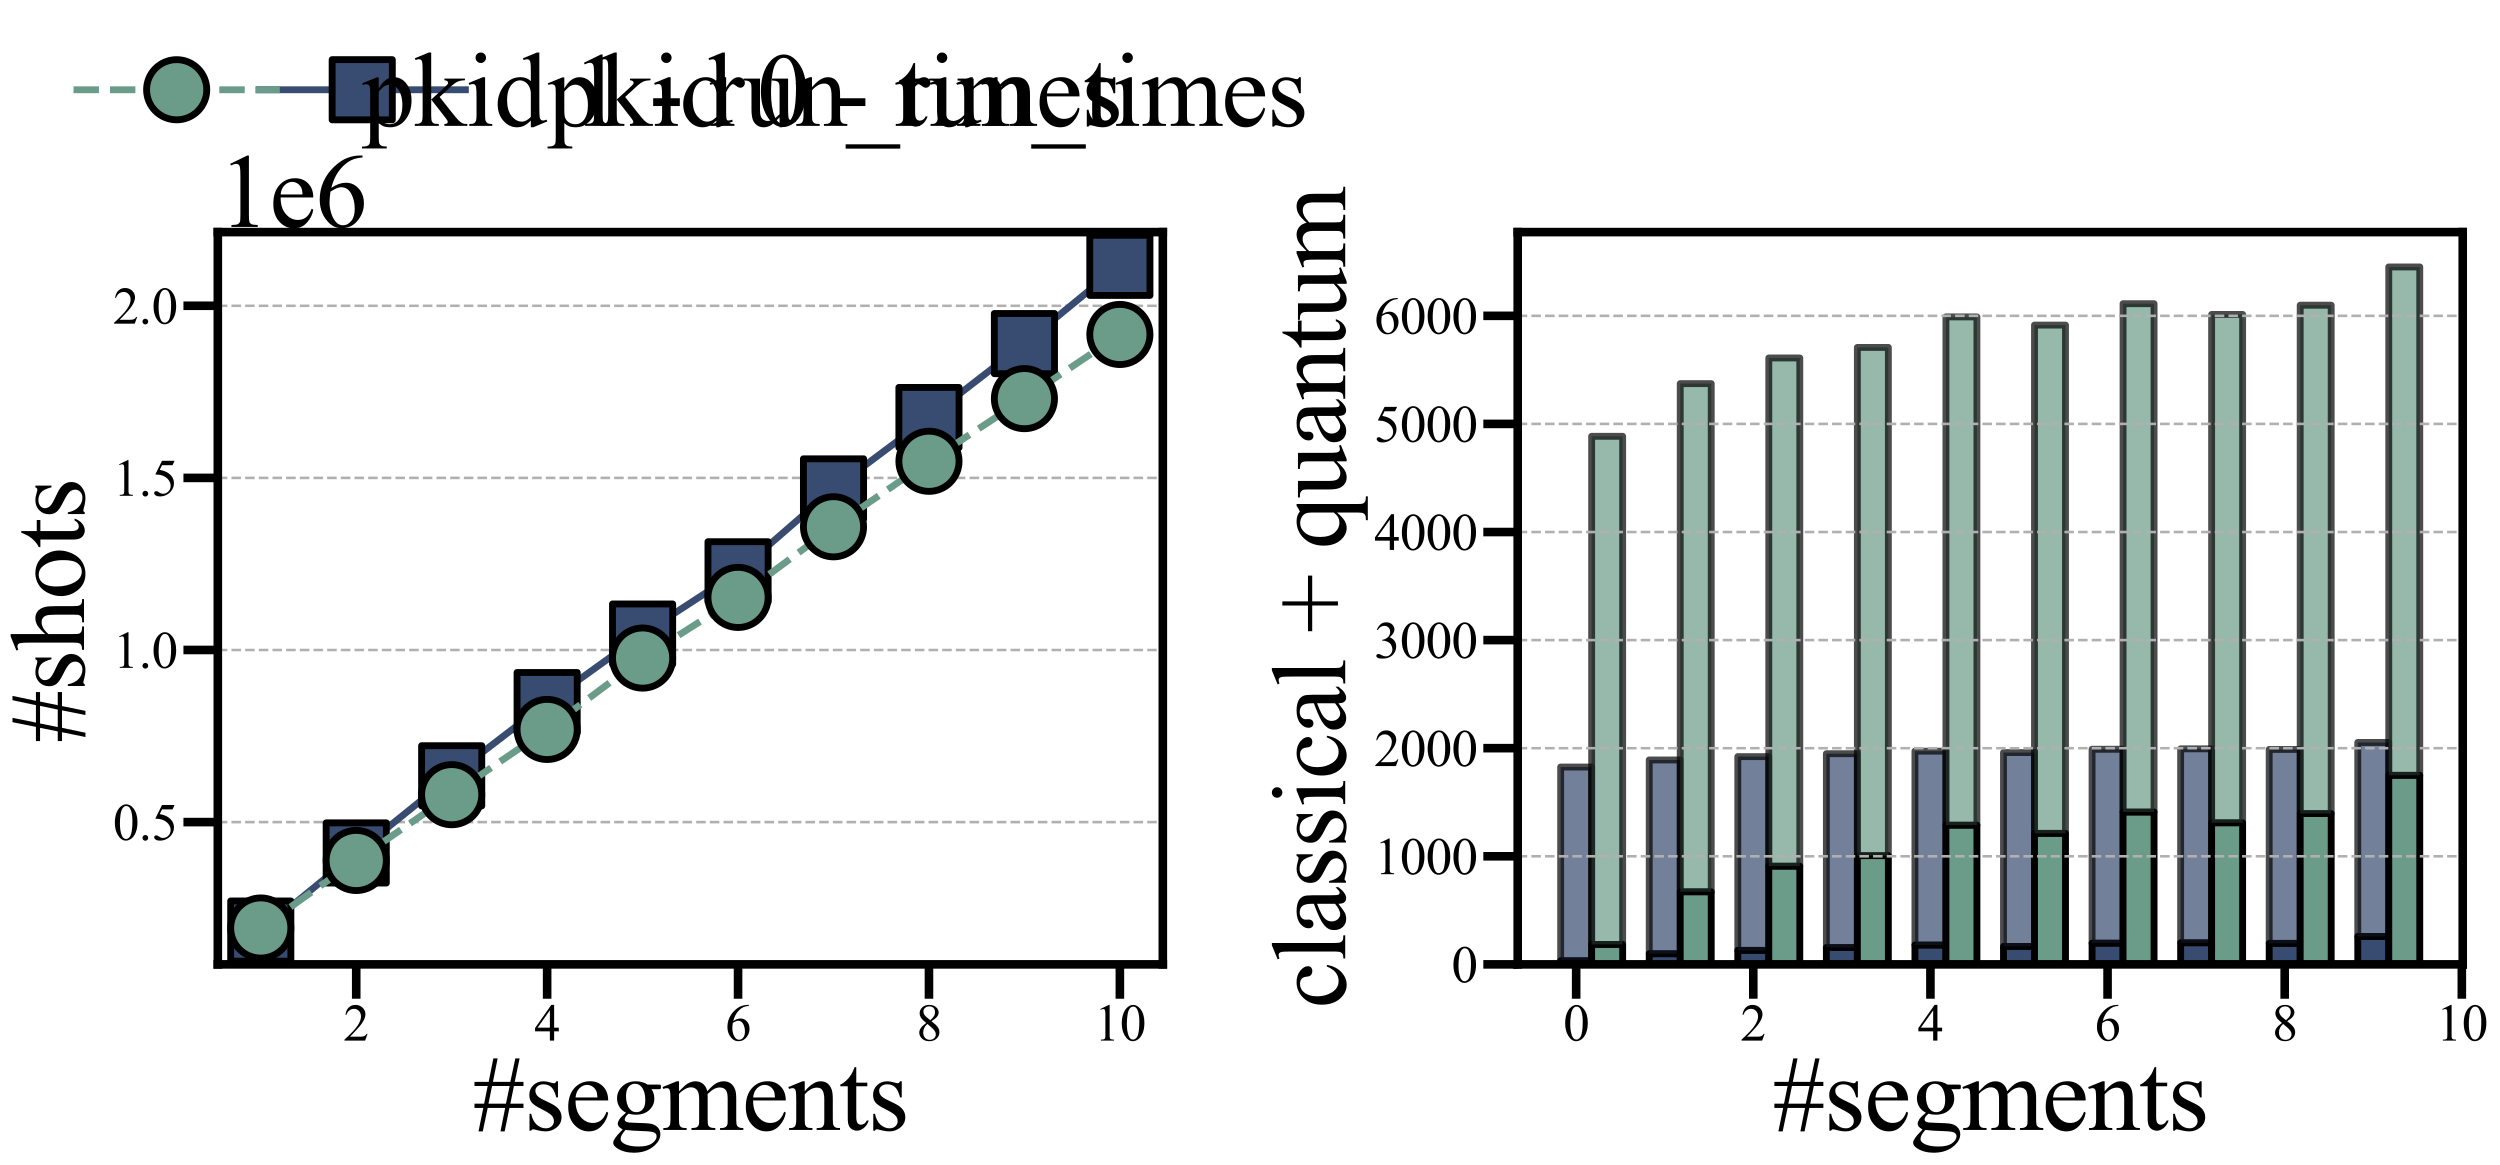 <?xml version="1.0" encoding="utf-8" standalone="no"?>
<!DOCTYPE svg PUBLIC "-//W3C//DTD SVG 1.1//EN"
  "http://www.w3.org/Graphics/SVG/1.1/DTD/svg11.dtd">
<svg xmlns:xlink="http://www.w3.org/1999/xlink" width="1454.17pt" height="677.388pt" viewBox="0 0 1454.17 677.388" xmlns="http://www.w3.org/2000/svg" version="1.1">
 <defs>
  <style type="text/css">*{stroke-linejoin: round; stroke-linecap: butt}</style>
 </defs>
 <g id="figure_1">
  <g id="patch_1">
   <path d="M 0 677.388 
L 1454.17 677.388 
L 1454.17 0 
L 0 0 
z
" style="fill: #ffffff"/>
  </g>
  <g id="axes_1">
   <g id="patch_2">
    <path d="M 126.697 560.943 
L 676.381 560.943 
L 676.381 134.987 
L 126.697 134.987 
z
" style="fill: #ffffff"/>
   </g>
   <g id="matplotlib.axis_1">
    <g id="xtick_1">
     <g id="line2d_1">
      <defs>
       <path id="m299b4fef86" d="M 0 0 
L 0 20 
" style="stroke: #000000; stroke-width: 5"/>
      </defs>
      <g>
       <use xlink:href="#m299b4fef86" x="207.206" y="560.943" style="fill: #f8d941; stroke: #000000; stroke-width: 5"/>
      </g>
     </g>
     <g id="text_1">
      <!-- 2 -->
      <g transform="translate(199.706 605.274) scale(0.3 -0.3)">
       <defs>
        <path id="TimesNewRomanPSMT-32" d="M 2934 816 
L 2638 0 
L 138 0 
L 138 116 
Q 1241 1122 1691 1759 
Q 2141 2397 2141 2925 
Q 2141 3328 1894 3587 
Q 1647 3847 1303 3847 
Q 991 3847 742 3664 
Q 494 3481 375 3128 
L 259 3128 
Q 338 3706 661 4015 
Q 984 4325 1469 4325 
Q 1984 4325 2329 3994 
Q 2675 3663 2675 3213 
Q 2675 2891 2525 2569 
Q 2294 2063 1775 1497 
Q 997 647 803 472 
L 1909 472 
Q 2247 472 2383 497 
Q 2519 522 2628 598 
Q 2738 675 2819 816 
L 2934 816 
z
" transform="scale(0.016)"/>
       </defs>
       <use xlink:href="#TimesNewRomanPSMT-32"/>
      </g>
     </g>
    </g>
    <g id="xtick_2">
     <g id="line2d_2">
      <g>
       <use xlink:href="#m299b4fef86" x="318.253" y="560.943" style="fill: #f8d941; stroke: #000000; stroke-width: 5"/>
      </g>
     </g>
     <g id="text_2">
      <!-- 4 -->
      <g transform="translate(310.753 605.274) scale(0.3 -0.3)">
       <defs>
        <path id="TimesNewRomanPSMT-34" d="M 2978 1563 
L 2978 1119 
L 2409 1119 
L 2409 0 
L 1894 0 
L 1894 1119 
L 100 1119 
L 100 1519 
L 2066 4325 
L 2409 4325 
L 2409 1563 
L 2978 1563 
z
M 1894 1563 
L 1894 3666 
L 406 1563 
L 1894 1563 
z
" transform="scale(0.016)"/>
       </defs>
       <use xlink:href="#TimesNewRomanPSMT-34"/>
      </g>
     </g>
    </g>
    <g id="xtick_3">
     <g id="line2d_3">
      <g>
       <use xlink:href="#m299b4fef86" x="429.301" y="560.943" style="fill: #f8d941; stroke: #000000; stroke-width: 5"/>
      </g>
     </g>
     <g id="text_3">
      <!-- 6 -->
      <g transform="translate(421.801 605.274) scale(0.3 -0.3)">
       <defs>
        <path id="TimesNewRomanPSMT-36" d="M 2869 4325 
L 2869 4209 
Q 2456 4169 2195 4045 
Q 1934 3922 1679 3669 
Q 1425 3416 1258 3105 
Q 1091 2794 978 2366 
Q 1428 2675 1881 2675 
Q 2316 2675 2634 2325 
Q 2953 1975 2953 1425 
Q 2953 894 2631 456 
Q 2244 -75 1606 -75 
Q 1172 -75 869 213 
Q 275 772 275 1663 
Q 275 2231 503 2743 
Q 731 3256 1154 3653 
Q 1578 4050 1965 4187 
Q 2353 4325 2688 4325 
L 2869 4325 
z
M 925 2138 
Q 869 1716 869 1456 
Q 869 1156 980 804 
Q 1091 453 1309 247 
Q 1469 100 1697 100 
Q 1969 100 2183 356 
Q 2397 613 2397 1088 
Q 2397 1622 2184 2012 
Q 1972 2403 1581 2403 
Q 1463 2403 1327 2353 
Q 1191 2303 925 2138 
z
" transform="scale(0.016)"/>
       </defs>
       <use xlink:href="#TimesNewRomanPSMT-36"/>
      </g>
     </g>
    </g>
    <g id="xtick_4">
     <g id="line2d_4">
      <g>
       <use xlink:href="#m299b4fef86" x="540.348" y="560.943" style="fill: #f8d941; stroke: #000000; stroke-width: 5"/>
      </g>
     </g>
     <g id="text_4">
      <!-- 8 -->
      <g transform="translate(532.848 605.274) scale(0.3 -0.3)">
       <defs>
        <path id="TimesNewRomanPSMT-38" d="M 1228 2134 
Q 725 2547 579 2797 
Q 434 3047 434 3316 
Q 434 3728 753 4026 
Q 1072 4325 1600 4325 
Q 2113 4325 2425 4047 
Q 2738 3769 2738 3413 
Q 2738 3175 2569 2928 
Q 2400 2681 1866 2347 
Q 2416 1922 2594 1678 
Q 2831 1359 2831 1006 
Q 2831 559 2490 242 
Q 2150 -75 1597 -75 
Q 994 -75 656 303 
Q 388 606 388 966 
Q 388 1247 577 1523 
Q 766 1800 1228 2134 
z
M 1719 2469 
Q 2094 2806 2194 3001 
Q 2294 3197 2294 3444 
Q 2294 3772 2109 3958 
Q 1925 4144 1606 4144 
Q 1288 4144 1088 3959 
Q 888 3775 888 3528 
Q 888 3366 970 3203 
Q 1053 3041 1206 2894 
L 1719 2469 
z
M 1375 2016 
Q 1116 1797 991 1539 
Q 866 1281 866 981 
Q 866 578 1086 336 
Q 1306 94 1647 94 
Q 1984 94 2187 284 
Q 2391 475 2391 747 
Q 2391 972 2272 1150 
Q 2050 1481 1375 2016 
z
" transform="scale(0.016)"/>
       </defs>
       <use xlink:href="#TimesNewRomanPSMT-38"/>
      </g>
     </g>
    </g>
    <g id="xtick_5">
     <g id="line2d_5">
      <g>
       <use xlink:href="#m299b4fef86" x="651.395" y="560.943" style="fill: #f8d941; stroke: #000000; stroke-width: 5"/>
      </g>
     </g>
     <g id="text_5">
      <!-- 10 -->
      <g transform="translate(636.395 605.274) scale(0.3 -0.3)">
       <defs>
        <path id="TimesNewRomanPSMT-31" d="M 750 3822 
L 1781 4325 
L 1884 4325 
L 1884 747 
Q 1884 391 1914 303 
Q 1944 216 2037 169 
Q 2131 122 2419 116 
L 2419 0 
L 825 0 
L 825 116 
Q 1125 122 1212 167 
Q 1300 213 1334 289 
Q 1369 366 1369 747 
L 1369 3034 
Q 1369 3497 1338 3628 
Q 1316 3728 1258 3775 
Q 1200 3822 1119 3822 
Q 1003 3822 797 3725 
L 750 3822 
z
" transform="scale(0.016)"/>
        <path id="TimesNewRomanPSMT-30" d="M 231 2094 
Q 231 2819 450 3342 
Q 669 3866 1031 4122 
Q 1313 4325 1613 4325 
Q 2100 4325 2488 3828 
Q 2972 3213 2972 2159 
Q 2972 1422 2759 906 
Q 2547 391 2217 158 
Q 1888 -75 1581 -75 
Q 975 -75 572 641 
Q 231 1244 231 2094 
z
M 844 2016 
Q 844 1141 1059 588 
Q 1238 122 1591 122 
Q 1759 122 1940 273 
Q 2122 425 2216 781 
Q 2359 1319 2359 2297 
Q 2359 3022 2209 3506 
Q 2097 3866 1919 4016 
Q 1791 4119 1609 4119 
Q 1397 4119 1231 3928 
Q 1006 3669 925 3112 
Q 844 2556 844 2016 
z
" transform="scale(0.016)"/>
       </defs>
       <use xlink:href="#TimesNewRomanPSMT-31"/>
       <use xlink:href="#TimesNewRomanPSMT-30" x="50"/>
      </g>
     </g>
    </g>
    <g id="text_6">
     <!-- #segments -->
     <g transform="translate(274.883 657.241) scale(0.6 -0.6)">
      <defs>
       <path id="TimesNewRomanPSMT-23" d="M 359 -88 
L 650 1334 
L 116 1334 
L 116 1591 
L 700 1591 
L 916 2663 
L 116 2663 
L 116 2913 
L 975 2913 
L 1259 4334 
L 1519 4334 
L 1234 2913 
L 2288 2913 
L 2591 4334 
L 2850 4334 
L 2553 2913 
L 3084 2913 
L 3084 2663 
L 2506 2663 
L 2288 1591 
L 3084 1591 
L 3084 1334 
L 2234 1334 
L 1944 -88 
L 1691 -88 
L 1975 1334 
L 916 1334 
L 619 -88 
L 359 -88 
z
M 963 1591 
L 2022 1591 
L 2247 2663 
L 1181 2663 
L 963 1591 
z
" transform="scale(0.016)"/>
       <path id="TimesNewRomanPSMT-73" d="M 2050 2947 
L 2050 1972 
L 1947 1972 
Q 1828 2431 1642 2597 
Q 1456 2763 1169 2763 
Q 950 2763 815 2647 
Q 681 2531 681 2391 
Q 681 2216 781 2091 
Q 878 1963 1175 1819 
L 1631 1597 
Q 2266 1288 2266 781 
Q 2266 391 1970 151 
Q 1675 -88 1309 -88 
Q 1047 -88 709 6 
Q 606 38 541 38 
Q 469 38 428 -44 
L 325 -44 
L 325 978 
L 428 978 
Q 516 541 762 319 
Q 1009 97 1316 97 
Q 1531 97 1667 223 
Q 1803 350 1803 528 
Q 1803 744 1651 891 
Q 1500 1038 1047 1263 
Q 594 1488 453 1669 
Q 313 1847 313 2119 
Q 313 2472 555 2709 
Q 797 2947 1181 2947 
Q 1350 2947 1591 2875 
Q 1750 2828 1803 2828 
Q 1853 2828 1881 2850 
Q 1909 2872 1947 2947 
L 2050 2947 
z
" transform="scale(0.016)"/>
       <path id="TimesNewRomanPSMT-65" d="M 681 1784 
Q 678 1147 991 784 
Q 1303 422 1725 422 
Q 2006 422 2214 576 
Q 2422 731 2563 1106 
L 2659 1044 
Q 2594 616 2278 264 
Q 1963 -88 1488 -88 
Q 972 -88 605 314 
Q 238 716 238 1394 
Q 238 2128 614 2539 
Q 991 2950 1559 2950 
Q 2041 2950 2350 2633 
Q 2659 2316 2659 1784 
L 681 1784 
z
M 681 1966 
L 2006 1966 
Q 1991 2241 1941 2353 
Q 1863 2528 1708 2628 
Q 1553 2728 1384 2728 
Q 1125 2728 920 2526 
Q 716 2325 681 1966 
z
" transform="scale(0.016)"/>
       <path id="TimesNewRomanPSMT-67" d="M 966 1044 
Q 703 1172 562 1401 
Q 422 1631 422 1909 
Q 422 2334 742 2640 
Q 1063 2947 1563 2947 
Q 1972 2947 2272 2747 
L 2878 2747 
Q 3013 2747 3034 2739 
Q 3056 2731 3066 2713 
Q 3084 2684 3084 2613 
Q 3084 2531 3069 2500 
Q 3059 2484 3036 2475 
Q 3013 2466 2878 2466 
L 2506 2466 
Q 2681 2241 2681 1891 
Q 2681 1491 2375 1206 
Q 2069 922 1553 922 
Q 1341 922 1119 984 
Q 981 866 932 777 
Q 884 688 884 625 
Q 884 572 936 522 
Q 988 472 1138 450 
Q 1225 438 1575 428 
Q 2219 413 2409 384 
Q 2700 344 2873 169 
Q 3047 -6 3047 -263 
Q 3047 -616 2716 -925 
Q 2228 -1381 1444 -1381 
Q 841 -1381 425 -1109 
Q 191 -953 191 -784 
Q 191 -709 225 -634 
Q 278 -519 444 -313 
Q 466 -284 763 25 
Q 600 122 533 198 
Q 466 275 466 372 
Q 466 481 555 628 
Q 644 775 966 1044 
z
M 1509 2797 
Q 1278 2797 1122 2612 
Q 966 2428 966 2047 
Q 966 1553 1178 1281 
Q 1341 1075 1591 1075 
Q 1828 1075 1981 1253 
Q 2134 1431 2134 1813 
Q 2134 2309 1919 2591 
Q 1759 2797 1509 2797 
z
M 934 0 
Q 788 -159 713 -296 
Q 638 -434 638 -550 
Q 638 -700 819 -813 
Q 1131 -1006 1722 -1006 
Q 2284 -1006 2551 -807 
Q 2819 -609 2819 -384 
Q 2819 -222 2659 -153 
Q 2497 -84 2016 -72 
Q 1313 -53 934 0 
z
" transform="scale(0.016)"/>
       <path id="TimesNewRomanPSMT-6d" d="M 1050 2338 
Q 1363 2650 1419 2697 
Q 1559 2816 1721 2881 
Q 1884 2947 2044 2947 
Q 2313 2947 2506 2790 
Q 2700 2634 2766 2338 
Q 3088 2713 3309 2830 
Q 3531 2947 3766 2947 
Q 3994 2947 4170 2830 
Q 4347 2713 4450 2447 
Q 4519 2266 4519 1878 
L 4519 647 
Q 4519 378 4559 278 
Q 4591 209 4675 161 
Q 4759 113 4950 113 
L 4950 0 
L 3538 0 
L 3538 113 
L 3597 113 
Q 3781 113 3884 184 
Q 3956 234 3988 344 
Q 4000 397 4000 647 
L 4000 1878 
Q 4000 2228 3916 2372 
Q 3794 2572 3525 2572 
Q 3359 2572 3192 2489 
Q 3025 2406 2788 2181 
L 2781 2147 
L 2788 2013 
L 2788 647 
Q 2788 353 2820 281 
Q 2853 209 2943 161 
Q 3034 113 3253 113 
L 3253 0 
L 1806 0 
L 1806 113 
Q 2044 113 2133 169 
Q 2222 225 2256 338 
Q 2272 391 2272 647 
L 2272 1878 
Q 2272 2228 2169 2381 
Q 2031 2581 1784 2581 
Q 1616 2581 1450 2491 
Q 1191 2353 1050 2181 
L 1050 647 
Q 1050 366 1089 281 
Q 1128 197 1204 155 
Q 1281 113 1516 113 
L 1516 0 
L 100 0 
L 100 113 
Q 297 113 375 155 
Q 453 197 493 289 
Q 534 381 534 647 
L 534 1741 
Q 534 2213 506 2350 
Q 484 2453 437 2492 
Q 391 2531 309 2531 
Q 222 2531 100 2484 
L 53 2597 
L 916 2947 
L 1050 2947 
L 1050 2338 
z
" transform="scale(0.016)"/>
       <path id="TimesNewRomanPSMT-6e" d="M 1034 2341 
Q 1538 2947 1994 2947 
Q 2228 2947 2397 2830 
Q 2566 2713 2666 2444 
Q 2734 2256 2734 1869 
L 2734 647 
Q 2734 375 2778 278 
Q 2813 200 2889 156 
Q 2966 113 3172 113 
L 3172 0 
L 1756 0 
L 1756 113 
L 1816 113 
Q 2016 113 2095 173 
Q 2175 234 2206 353 
Q 2219 400 2219 647 
L 2219 1819 
Q 2219 2209 2117 2386 
Q 2016 2563 1775 2563 
Q 1403 2563 1034 2156 
L 1034 647 
Q 1034 356 1069 288 
Q 1113 197 1189 155 
Q 1266 113 1500 113 
L 1500 0 
L 84 0 
L 84 113 
L 147 113 
Q 366 113 442 223 
Q 519 334 519 647 
L 519 1709 
Q 519 2225 495 2337 
Q 472 2450 423 2490 
Q 375 2531 294 2531 
Q 206 2531 84 2484 
L 38 2597 
L 900 2947 
L 1034 2947 
L 1034 2341 
z
" transform="scale(0.016)"/>
       <path id="TimesNewRomanPSMT-74" d="M 1031 3803 
L 1031 2863 
L 1700 2863 
L 1700 2644 
L 1031 2644 
L 1031 788 
Q 1031 509 1111 412 
Q 1191 316 1316 316 
Q 1419 316 1516 380 
Q 1613 444 1666 569 
L 1788 569 
Q 1678 263 1478 108 
Q 1278 -47 1066 -47 
Q 922 -47 784 33 
Q 647 113 581 261 
Q 516 409 516 719 
L 516 2644 
L 63 2644 
L 63 2747 
Q 234 2816 414 2980 
Q 594 3144 734 3369 
Q 806 3488 934 3803 
L 1031 3803 
z
" transform="scale(0.016)"/>
      </defs>
      <use xlink:href="#TimesNewRomanPSMT-23"/>
      <use xlink:href="#TimesNewRomanPSMT-73" x="50"/>
      <use xlink:href="#TimesNewRomanPSMT-65" x="88.916"/>
      <use xlink:href="#TimesNewRomanPSMT-67" x="133.301"/>
      <use xlink:href="#TimesNewRomanPSMT-6d" x="183.301"/>
      <use xlink:href="#TimesNewRomanPSMT-65" x="261.084"/>
      <use xlink:href="#TimesNewRomanPSMT-6e" x="305.469"/>
      <use xlink:href="#TimesNewRomanPSMT-74" x="355.469"/>
      <use xlink:href="#TimesNewRomanPSMT-73" x="383.252"/>
     </g>
    </g>
   </g>
   <g id="matplotlib.axis_2">
    <g id="ytick_1">
     <g id="line2d_6">
      <path d="M 126.697 478.185 
L 676.381 478.185 
" clip-path="url(#pd07a986985)" style="fill: none; stroke-dasharray: 5.55,2.4; stroke-dashoffset: 0; stroke: #b0b0b0; stroke-width: 1.5"/>
     </g>
     <g id="line2d_7">
      <defs>
       <path id="mf5c20f3341" d="M 0 0 
L -20 0 
" style="stroke: #000000; stroke-width: 5"/>
      </defs>
      <g>
       <use xlink:href="#mf5c20f3341" x="126.697" y="478.185" style="fill: #f8d941; stroke: #000000; stroke-width: 5"/>
      </g>
     </g>
     <g id="text_7">
      <!-- 0.5 -->
      <g transform="translate(65.697 488.601) scale(0.3 -0.3)">
       <defs>
        <path id="TimesNewRomanPSMT-2e" d="M 800 606 
Q 947 606 1047 504 
Q 1147 403 1147 259 
Q 1147 116 1045 14 
Q 944 -88 800 -88 
Q 656 -88 554 14 
Q 453 116 453 259 
Q 453 406 554 506 
Q 656 606 800 606 
z
" transform="scale(0.016)"/>
        <path id="TimesNewRomanPSMT-35" d="M 2778 4238 
L 2534 3706 
L 1259 3706 
L 981 3138 
Q 1809 3016 2294 2522 
Q 2709 2097 2709 1522 
Q 2709 1188 2573 903 
Q 2438 619 2231 419 
Q 2025 219 1772 97 
Q 1413 -75 1034 -75 
Q 653 -75 479 54 
Q 306 184 306 341 
Q 306 428 378 495 
Q 450 563 559 563 
Q 641 563 702 538 
Q 763 513 909 409 
Q 1144 247 1384 247 
Q 1750 247 2026 523 
Q 2303 800 2303 1197 
Q 2303 1581 2056 1914 
Q 1809 2247 1375 2428 
Q 1034 2569 447 2591 
L 1259 4238 
L 2778 4238 
z
" transform="scale(0.016)"/>
       </defs>
       <use xlink:href="#TimesNewRomanPSMT-30"/>
       <use xlink:href="#TimesNewRomanPSMT-2e" x="50"/>
       <use xlink:href="#TimesNewRomanPSMT-35" x="75"/>
      </g>
     </g>
    </g>
    <g id="ytick_2">
     <g id="line2d_8">
      <path d="M 126.697 378.08 
L 676.381 378.08 
" clip-path="url(#pd07a986985)" style="fill: none; stroke-dasharray: 5.55,2.4; stroke-dashoffset: 0; stroke: #b0b0b0; stroke-width: 1.5"/>
     </g>
     <g id="line2d_9">
      <g>
       <use xlink:href="#mf5c20f3341" x="126.697" y="378.08" style="fill: #f8d941; stroke: #000000; stroke-width: 5"/>
      </g>
     </g>
     <g id="text_8">
      <!-- 1.0 -->
      <g transform="translate(65.697 388.495) scale(0.3 -0.3)">
       <use xlink:href="#TimesNewRomanPSMT-31"/>
       <use xlink:href="#TimesNewRomanPSMT-2e" x="50"/>
       <use xlink:href="#TimesNewRomanPSMT-30" x="75"/>
      </g>
     </g>
    </g>
    <g id="ytick_3">
     <g id="line2d_10">
      <path d="M 126.697 277.974 
L 676.381 277.974 
" clip-path="url(#pd07a986985)" style="fill: none; stroke-dasharray: 5.55,2.4; stroke-dashoffset: 0; stroke: #b0b0b0; stroke-width: 1.5"/>
     </g>
     <g id="line2d_11">
      <g>
       <use xlink:href="#mf5c20f3341" x="126.697" y="277.974" style="fill: #f8d941; stroke: #000000; stroke-width: 5"/>
      </g>
     </g>
     <g id="text_9">
      <!-- 1.5 -->
      <g transform="translate(65.697 288.39) scale(0.3 -0.3)">
       <use xlink:href="#TimesNewRomanPSMT-31"/>
       <use xlink:href="#TimesNewRomanPSMT-2e" x="50"/>
       <use xlink:href="#TimesNewRomanPSMT-35" x="75"/>
      </g>
     </g>
    </g>
    <g id="ytick_4">
     <g id="line2d_12">
      <path d="M 126.697 177.869 
L 676.381 177.869 
" clip-path="url(#pd07a986985)" style="fill: none; stroke-dasharray: 5.55,2.4; stroke-dashoffset: 0; stroke: #b0b0b0; stroke-width: 1.5"/>
     </g>
     <g id="line2d_13">
      <g>
       <use xlink:href="#mf5c20f3341" x="126.697" y="177.869" style="fill: #f8d941; stroke: #000000; stroke-width: 5"/>
      </g>
     </g>
     <g id="text_10">
      <!-- 2.0 -->
      <g transform="translate(65.697 188.284) scale(0.3 -0.3)">
       <use xlink:href="#TimesNewRomanPSMT-32"/>
       <use xlink:href="#TimesNewRomanPSMT-2e" x="50"/>
       <use xlink:href="#TimesNewRomanPSMT-30" x="75"/>
      </g>
     </g>
    </g>
    <g id="text_11">
     <!-- #shots  -->
     <g transform="translate(48.862 432.152) rotate(-90) scale(0.6 -0.6)">
      <defs>
       <path id="TimesNewRomanPSMT-68" d="M 1041 4444 
L 1041 2350 
Q 1388 2731 1591 2839 
Q 1794 2947 1997 2947 
Q 2241 2947 2416 2812 
Q 2591 2678 2675 2391 
Q 2734 2191 2734 1659 
L 2734 647 
Q 2734 375 2778 275 
Q 2809 200 2884 156 
Q 2959 113 3159 113 
L 3159 0 
L 1753 0 
L 1753 113 
L 1819 113 
Q 2019 113 2097 173 
Q 2175 234 2206 353 
Q 2216 403 2216 647 
L 2216 1659 
Q 2216 2128 2167 2275 
Q 2119 2422 2012 2495 
Q 1906 2569 1756 2569 
Q 1603 2569 1437 2487 
Q 1272 2406 1041 2159 
L 1041 647 
Q 1041 353 1073 281 
Q 1106 209 1195 161 
Q 1284 113 1503 113 
L 1503 0 
L 84 0 
L 84 113 
Q 275 113 384 172 
Q 447 203 484 290 
Q 522 378 522 647 
L 522 3238 
Q 522 3728 498 3840 
Q 475 3953 426 3993 
Q 378 4034 297 4034 
Q 231 4034 84 3984 
L 41 4094 
L 897 4444 
L 1041 4444 
z
" transform="scale(0.016)"/>
       <path id="TimesNewRomanPSMT-6f" d="M 1600 2947 
Q 2250 2947 2644 2453 
Q 2978 2031 2978 1484 
Q 2978 1100 2793 706 
Q 2609 313 2286 112 
Q 1963 -88 1566 -88 
Q 919 -88 538 428 
Q 216 863 216 1403 
Q 216 1797 411 2186 
Q 606 2575 925 2761 
Q 1244 2947 1600 2947 
z
M 1503 2744 
Q 1338 2744 1170 2645 
Q 1003 2547 900 2300 
Q 797 2053 797 1666 
Q 797 1041 1045 587 
Q 1294 134 1700 134 
Q 2003 134 2200 384 
Q 2397 634 2397 1244 
Q 2397 2006 2069 2444 
Q 1847 2744 1503 2744 
z
" transform="scale(0.016)"/>
       <path id="TimesNewRomanPSMT-20" transform="scale(0.016)"/>
      </defs>
      <use xlink:href="#TimesNewRomanPSMT-23"/>
      <use xlink:href="#TimesNewRomanPSMT-73" x="50"/>
      <use xlink:href="#TimesNewRomanPSMT-68" x="88.916"/>
      <use xlink:href="#TimesNewRomanPSMT-6f" x="138.916"/>
      <use xlink:href="#TimesNewRomanPSMT-74" x="188.916"/>
      <use xlink:href="#TimesNewRomanPSMT-73" x="216.699"/>
      <use xlink:href="#TimesNewRomanPSMT-20" x="255.615"/>
     </g>
    </g>
    <g id="text_12">
     <!-- 1e6 -->
     <g transform="translate(126.697 131.987) scale(0.6 -0.6)">
      <use xlink:href="#TimesNewRomanPSMT-31"/>
      <use xlink:href="#TimesNewRomanPSMT-65" x="50"/>
      <use xlink:href="#TimesNewRomanPSMT-36" x="94.385"/>
     </g>
    </g>
   </g>
   <g id="line2d_14">
    <path d="M 151.683 541.581 
L 207.206 496.134 
L 262.73 451.261 
L 318.253 408.681 
L 373.777 368.81 
L 429.301 332.603 
L 484.824 284.373 
L 540.348 242.868 
L 595.872 199.852 
L 651.395 154.348 
" clip-path="url(#pd07a986985)" style="fill: none; stroke: #384b70; stroke-width: 4; stroke-linecap: square"/>
    <defs>
     <path id="m1bb5244e42" d="M -17.5 17.5 
L 17.5 17.5 
L 17.5 -17.5 
L -17.5 -17.5 
z
" style="stroke: #000000; stroke-width: 4; stroke-linejoin: miter"/>
    </defs>
    <g clip-path="url(#pd07a986985)">
     <use xlink:href="#m1bb5244e42" x="151.683" y="541.581" style="fill: #384b70; stroke: #000000; stroke-width: 4; stroke-linejoin: miter"/>
     <use xlink:href="#m1bb5244e42" x="207.206" y="496.134" style="fill: #384b70; stroke: #000000; stroke-width: 4; stroke-linejoin: miter"/>
     <use xlink:href="#m1bb5244e42" x="262.73" y="451.261" style="fill: #384b70; stroke: #000000; stroke-width: 4; stroke-linejoin: miter"/>
     <use xlink:href="#m1bb5244e42" x="318.253" y="408.681" style="fill: #384b70; stroke: #000000; stroke-width: 4; stroke-linejoin: miter"/>
     <use xlink:href="#m1bb5244e42" x="373.777" y="368.81" style="fill: #384b70; stroke: #000000; stroke-width: 4; stroke-linejoin: miter"/>
     <use xlink:href="#m1bb5244e42" x="429.301" y="332.603" style="fill: #384b70; stroke: #000000; stroke-width: 4; stroke-linejoin: miter"/>
     <use xlink:href="#m1bb5244e42" x="484.824" y="284.373" style="fill: #384b70; stroke: #000000; stroke-width: 4; stroke-linejoin: miter"/>
     <use xlink:href="#m1bb5244e42" x="540.348" y="242.868" style="fill: #384b70; stroke: #000000; stroke-width: 4; stroke-linejoin: miter"/>
     <use xlink:href="#m1bb5244e42" x="595.872" y="199.852" style="fill: #384b70; stroke: #000000; stroke-width: 4; stroke-linejoin: miter"/>
     <use xlink:href="#m1bb5244e42" x="651.395" y="154.348" style="fill: #384b70; stroke: #000000; stroke-width: 4; stroke-linejoin: miter"/>
    </g>
   </g>
   <g id="line2d_15">
    <path d="M 151.683 539.788 
L 207.206 500.513 
L 262.73 462.237 
L 318.253 424.295 
L 373.777 382.777 
L 429.301 347.5 
L 484.824 306.416 
L 540.348 268.315 
L 595.872 231.874 
L 651.395 194.547 
" clip-path="url(#pd07a986985)" style="fill: none; stroke-dasharray: 14.8,6.4; stroke-dashoffset: 0; stroke: #6a9c89; stroke-width: 4"/>
    <defs>
     <path id="m512a7f8f6a" d="M 0 17.5 
C 4.641 17.5 9.093 15.656 12.374 12.374 
C 15.656 9.093 17.5 4.641 17.5 0 
C 17.5 -4.641 15.656 -9.093 12.374 -12.374 
C 9.093 -15.656 4.641 -17.5 0 -17.5 
C -4.641 -17.5 -9.093 -15.656 -12.374 -12.374 
C -15.656 -9.093 -17.5 -4.641 -17.5 0 
C -17.5 4.641 -15.656 9.093 -12.374 12.374 
C -9.093 15.656 -4.641 17.5 0 17.5 
z
" style="stroke: #000000; stroke-width: 4"/>
    </defs>
    <g clip-path="url(#pd07a986985)">
     <use xlink:href="#m512a7f8f6a" x="151.683" y="539.788" style="fill: #6a9c89; stroke: #000000; stroke-width: 4"/>
     <use xlink:href="#m512a7f8f6a" x="207.206" y="500.513" style="fill: #6a9c89; stroke: #000000; stroke-width: 4"/>
     <use xlink:href="#m512a7f8f6a" x="262.73" y="462.237" style="fill: #6a9c89; stroke: #000000; stroke-width: 4"/>
     <use xlink:href="#m512a7f8f6a" x="318.253" y="424.295" style="fill: #6a9c89; stroke: #000000; stroke-width: 4"/>
     <use xlink:href="#m512a7f8f6a" x="373.777" y="382.777" style="fill: #6a9c89; stroke: #000000; stroke-width: 4"/>
     <use xlink:href="#m512a7f8f6a" x="429.301" y="347.5" style="fill: #6a9c89; stroke: #000000; stroke-width: 4"/>
     <use xlink:href="#m512a7f8f6a" x="484.824" y="306.416" style="fill: #6a9c89; stroke: #000000; stroke-width: 4"/>
     <use xlink:href="#m512a7f8f6a" x="540.348" y="268.315" style="fill: #6a9c89; stroke: #000000; stroke-width: 4"/>
     <use xlink:href="#m512a7f8f6a" x="595.872" y="231.874" style="fill: #6a9c89; stroke: #000000; stroke-width: 4"/>
     <use xlink:href="#m512a7f8f6a" x="651.395" y="194.547" style="fill: #6a9c89; stroke: #000000; stroke-width: 4"/>
    </g>
   </g>
   <g id="patch_3">
    <path d="M 126.697 560.943 
L 126.697 134.987 
" style="fill: none; stroke: #000000; stroke-width: 5; stroke-linejoin: miter; stroke-linecap: square"/>
   </g>
   <g id="patch_4">
    <path d="M 676.381 560.943 
L 676.381 134.987 
" style="fill: none; stroke: #000000; stroke-width: 5; stroke-linejoin: miter; stroke-linecap: square"/>
   </g>
   <g id="patch_5">
    <path d="M 126.697 560.943 
L 676.381 560.943 
" style="fill: none; stroke: #000000; stroke-width: 5; stroke-linejoin: miter; stroke-linecap: square"/>
   </g>
   <g id="patch_6">
    <path d="M 126.697 134.987 
L 676.381 134.987 
" style="fill: none; stroke: #000000; stroke-width: 5; stroke-linejoin: miter; stroke-linecap: square"/>
   </g>
   <g id="legend_1">
    <g id="line2d_16">
     <path d="M 150.697 52.2 
L 210.697 52.2 
L 270.697 52.2 
" style="fill: none; stroke: #384b70; stroke-width: 4; stroke-linecap: square"/>
     <g>
      <use xlink:href="#m1bb5244e42" x="210.697" y="52.2" style="fill: #384b70; stroke: #000000; stroke-width: 4; stroke-linejoin: miter"/>
     </g>
    </g>
    <g id="text_13">
     <!-- pkid 0 - run_times -->
     <g transform="translate(318.697 73.2) scale(0.6 -0.6)">
      <defs>
       <path id="TimesNewRomanPSMT-70" d="M -6 2578 
L 875 2934 
L 994 2934 
L 994 2266 
Q 1216 2644 1439 2795 
Q 1663 2947 1909 2947 
Q 2341 2947 2628 2609 
Q 2981 2197 2981 1534 
Q 2981 794 2556 309 
Q 2206 -88 1675 -88 
Q 1444 -88 1275 -22 
Q 1150 25 994 166 
L 994 -706 
Q 994 -1000 1030 -1079 
Q 1066 -1159 1155 -1206 
Q 1244 -1253 1478 -1253 
L 1478 -1369 
L -22 -1369 
L -22 -1253 
L 56 -1253 
Q 228 -1256 350 -1188 
Q 409 -1153 442 -1076 
Q 475 -1000 475 -688 
L 475 2019 
Q 475 2297 450 2372 
Q 425 2447 370 2484 
Q 316 2522 222 2522 
Q 147 2522 31 2478 
L -6 2578 
z
M 994 2081 
L 994 1013 
Q 994 666 1022 556 
Q 1066 375 1236 237 
Q 1406 100 1666 100 
Q 1978 100 2172 344 
Q 2425 663 2425 1241 
Q 2425 1897 2138 2250 
Q 1938 2494 1663 2494 
Q 1513 2494 1366 2419 
Q 1253 2363 994 2081 
z
" transform="scale(0.016)"/>
       <path id="TimesNewRomanPSMT-6b" d="M 1047 4444 
L 1047 1594 
L 1775 2259 
Q 2006 2472 2044 2528 
Q 2069 2566 2069 2603 
Q 2069 2666 2017 2711 
Q 1966 2756 1847 2763 
L 1847 2863 
L 3091 2863 
L 3091 2763 
Q 2834 2756 2664 2684 
Q 2494 2613 2291 2428 
L 1556 1750 
L 2291 822 
Q 2597 438 2703 334 
Q 2853 188 2966 144 
Q 3044 113 3238 113 
L 3238 0 
L 1847 0 
L 1847 113 
Q 1966 116 2008 148 
Q 2050 181 2050 241 
Q 2050 313 1925 472 
L 1047 1594 
L 1047 644 
Q 1047 366 1086 278 
Q 1125 191 1197 153 
Q 1269 116 1509 113 
L 1509 0 
L 53 0 
L 53 113 
Q 272 113 381 166 
Q 447 200 481 272 
Q 528 375 528 628 
L 528 3234 
Q 528 3731 506 3842 
Q 484 3953 434 3995 
Q 384 4038 303 4038 
Q 238 4038 106 3984 
L 53 4094 
L 903 4444 
L 1047 4444 
z
" transform="scale(0.016)"/>
       <path id="TimesNewRomanPSMT-69" d="M 928 4444 
Q 1059 4444 1151 4351 
Q 1244 4259 1244 4128 
Q 1244 3997 1151 3903 
Q 1059 3809 928 3809 
Q 797 3809 703 3903 
Q 609 3997 609 4128 
Q 609 4259 701 4351 
Q 794 4444 928 4444 
z
M 1188 2947 
L 1188 647 
Q 1188 378 1227 289 
Q 1266 200 1342 156 
Q 1419 113 1622 113 
L 1622 0 
L 231 0 
L 231 113 
Q 441 113 512 153 
Q 584 194 626 287 
Q 669 381 669 647 
L 669 1750 
Q 669 2216 641 2353 
Q 619 2453 572 2492 
Q 525 2531 444 2531 
Q 356 2531 231 2484 
L 188 2597 
L 1050 2947 
L 1188 2947 
z
" transform="scale(0.016)"/>
       <path id="TimesNewRomanPSMT-64" d="M 2222 322 
Q 2013 103 1813 7 
Q 1613 -88 1381 -88 
Q 913 -88 563 304 
Q 213 697 213 1313 
Q 213 1928 600 2439 
Q 988 2950 1597 2950 
Q 1975 2950 2222 2709 
L 2222 3238 
Q 2222 3728 2198 3840 
Q 2175 3953 2125 3993 
Q 2075 4034 2000 4034 
Q 1919 4034 1784 3984 
L 1744 4094 
L 2597 4444 
L 2738 4444 
L 2738 1134 
Q 2738 631 2761 520 
Q 2784 409 2836 365 
Q 2888 322 2956 322 
Q 3041 322 3181 375 
L 3216 266 
L 2366 -88 
L 2222 -88 
L 2222 322 
z
M 2222 541 
L 2222 2016 
Q 2203 2228 2109 2403 
Q 2016 2578 1861 2667 
Q 1706 2756 1559 2756 
Q 1284 2756 1069 2509 
Q 784 2184 784 1559 
Q 784 928 1059 592 
Q 1334 256 1672 256 
Q 1956 256 2222 541 
z
" transform="scale(0.016)"/>
       <path id="TimesNewRomanPSMT-2d" d="M 259 1672 
L 1875 1672 
L 1875 1200 
L 259 1200 
L 259 1672 
z
" transform="scale(0.016)"/>
       <path id="TimesNewRomanPSMT-72" d="M 1038 2947 
L 1038 2303 
Q 1397 2947 1775 2947 
Q 1947 2947 2059 2842 
Q 2172 2738 2172 2600 
Q 2172 2478 2090 2393 
Q 2009 2309 1897 2309 
Q 1788 2309 1652 2417 
Q 1516 2525 1450 2525 
Q 1394 2525 1328 2463 
Q 1188 2334 1038 2041 
L 1038 669 
Q 1038 431 1097 309 
Q 1138 225 1241 169 
Q 1344 113 1538 113 
L 1538 0 
L 72 0 
L 72 113 
Q 291 113 397 181 
Q 475 231 506 341 
Q 522 394 522 644 
L 522 1753 
Q 522 2253 501 2348 
Q 481 2444 426 2487 
Q 372 2531 291 2531 
Q 194 2531 72 2484 
L 41 2597 
L 906 2947 
L 1038 2947 
z
" transform="scale(0.016)"/>
       <path id="TimesNewRomanPSMT-75" d="M 2709 2863 
L 2709 1128 
Q 2709 631 2732 520 
Q 2756 409 2807 365 
Q 2859 322 2928 322 
Q 3025 322 3147 375 
L 3191 266 
L 2334 -88 
L 2194 -88 
L 2194 519 
Q 1825 119 1631 15 
Q 1438 -88 1222 -88 
Q 981 -88 804 51 
Q 628 191 559 409 
Q 491 628 491 1028 
L 491 2306 
Q 491 2509 447 2587 
Q 403 2666 317 2708 
Q 231 2750 6 2747 
L 6 2863 
L 1009 2863 
L 1009 947 
Q 1009 547 1148 422 
Q 1288 297 1484 297 
Q 1619 297 1789 381 
Q 1959 466 2194 703 
L 2194 2325 
Q 2194 2569 2105 2655 
Q 2016 2741 1734 2747 
L 1734 2863 
L 2709 2863 
z
" transform="scale(0.016)"/>
       <path id="TimesNewRomanPSMT-5f" d="M 3256 -1381 
L -53 -1381 
L -53 -1119 
L 3256 -1119 
L 3256 -1381 
z
" transform="scale(0.016)"/>
      </defs>
      <use xlink:href="#TimesNewRomanPSMT-70"/>
      <use xlink:href="#TimesNewRomanPSMT-6b" x="50"/>
      <use xlink:href="#TimesNewRomanPSMT-69" x="100"/>
      <use xlink:href="#TimesNewRomanPSMT-64" x="127.783"/>
      <use xlink:href="#TimesNewRomanPSMT-20" x="177.783"/>
      <use xlink:href="#TimesNewRomanPSMT-30" x="202.783"/>
      <use xlink:href="#TimesNewRomanPSMT-20" x="252.783"/>
      <use xlink:href="#TimesNewRomanPSMT-2d" x="277.783"/>
      <use xlink:href="#TimesNewRomanPSMT-20" x="311.084"/>
      <use xlink:href="#TimesNewRomanPSMT-72" x="336.084"/>
      <use xlink:href="#TimesNewRomanPSMT-75" x="369.385"/>
      <use xlink:href="#TimesNewRomanPSMT-6e" x="419.385"/>
      <use xlink:href="#TimesNewRomanPSMT-5f" x="469.385"/>
      <use xlink:href="#TimesNewRomanPSMT-74" x="519.385"/>
      <use xlink:href="#TimesNewRomanPSMT-69" x="547.168"/>
      <use xlink:href="#TimesNewRomanPSMT-6d" x="574.951"/>
      <use xlink:href="#TimesNewRomanPSMT-65" x="652.734"/>
      <use xlink:href="#TimesNewRomanPSMT-73" x="697.119"/>
     </g>
    </g>
    <g id="line2d_17">
     <path d="M 42.762 52.2 
L 102.762 52.2 
L 162.762 52.2 
" style="fill: none; stroke-dasharray: 14.8,6.4; stroke-dashoffset: 0; stroke: #6a9c89; stroke-width: 4"/>
     <g>
      <use xlink:href="#m512a7f8f6a" x="102.762" y="52.2" style="fill: #6a9c89; stroke: #000000; stroke-width: 4"/>
     </g>
    </g>
    <g id="text_14">
     <!-- pkid 1 - run_times -->
     <g transform="translate(210.762 73.2) scale(0.6 -0.6)">
      <use xlink:href="#TimesNewRomanPSMT-70"/>
      <use xlink:href="#TimesNewRomanPSMT-6b" x="50"/>
      <use xlink:href="#TimesNewRomanPSMT-69" x="100"/>
      <use xlink:href="#TimesNewRomanPSMT-64" x="127.783"/>
      <use xlink:href="#TimesNewRomanPSMT-20" x="177.783"/>
      <use xlink:href="#TimesNewRomanPSMT-31" x="202.783"/>
      <use xlink:href="#TimesNewRomanPSMT-20" x="252.783"/>
      <use xlink:href="#TimesNewRomanPSMT-2d" x="277.783"/>
      <use xlink:href="#TimesNewRomanPSMT-20" x="311.084"/>
      <use xlink:href="#TimesNewRomanPSMT-72" x="336.084"/>
      <use xlink:href="#TimesNewRomanPSMT-75" x="369.385"/>
      <use xlink:href="#TimesNewRomanPSMT-6e" x="419.385"/>
      <use xlink:href="#TimesNewRomanPSMT-5f" x="469.385"/>
      <use xlink:href="#TimesNewRomanPSMT-74" x="519.385"/>
      <use xlink:href="#TimesNewRomanPSMT-69" x="547.168"/>
      <use xlink:href="#TimesNewRomanPSMT-6d" x="574.951"/>
      <use xlink:href="#TimesNewRomanPSMT-65" x="652.734"/>
      <use xlink:href="#TimesNewRomanPSMT-73" x="697.119"/>
     </g>
    </g>
   </g>
  </g>
  <g id="axes_2">
   <g id="patch_7">
    <path d="M 882.801 560.943 
L 1432.485 560.943 
L 1432.485 134.987 
L 882.801 134.987 
z
" style="fill: #ffffff"/>
   </g>
   <g id="patch_8">
    <path d="M 907.786 560.943 
L 925.817 560.943 
L 925.817 558.824 
L 907.786 558.824 
z
" clip-path="url(#paeb364b9c7)" style="fill: #384b70; stroke: #000000; stroke-width: 4; stroke-linejoin: miter"/>
   </g>
   <g id="patch_9">
    <path d="M 959.303 560.943 
L 977.334 560.943 
L 977.334 554.728 
L 959.303 554.728 
z
" clip-path="url(#paeb364b9c7)" style="fill: #384b70; stroke: #000000; stroke-width: 4; stroke-linejoin: miter"/>
   </g>
   <g id="patch_10">
    <path d="M 1010.82 560.943 
L 1028.851 560.943 
L 1028.851 552.812 
L 1010.82 552.812 
z
" clip-path="url(#paeb364b9c7)" style="fill: #384b70; stroke: #000000; stroke-width: 4; stroke-linejoin: miter"/>
   </g>
   <g id="patch_11">
    <path d="M 1062.337 560.943 
L 1080.368 560.943 
L 1080.368 551.139 
L 1062.337 551.139 
z
" clip-path="url(#paeb364b9c7)" style="fill: #384b70; stroke: #000000; stroke-width: 4; stroke-linejoin: miter"/>
   </g>
   <g id="patch_12">
    <path d="M 1113.854 560.943 
L 1131.884 560.943 
L 1131.884 549.68 
L 1113.854 549.68 
z
" clip-path="url(#paeb364b9c7)" style="fill: #384b70; stroke: #000000; stroke-width: 4; stroke-linejoin: miter"/>
   </g>
   <g id="patch_13">
    <path d="M 1165.37 560.943 
L 1183.401 560.943 
L 1183.401 550.5 
L 1165.37 550.5 
z
" clip-path="url(#paeb364b9c7)" style="fill: #384b70; stroke: #000000; stroke-width: 4; stroke-linejoin: miter"/>
   </g>
   <g id="patch_14">
    <path d="M 1216.887 560.943 
L 1234.918 560.943 
L 1234.918 548.603 
L 1216.887 548.603 
z
" clip-path="url(#paeb364b9c7)" style="fill: #384b70; stroke: #000000; stroke-width: 4; stroke-linejoin: miter"/>
   </g>
   <g id="patch_15">
    <path d="M 1268.404 560.943 
L 1286.435 560.943 
L 1286.435 548.376 
L 1268.404 548.376 
z
" clip-path="url(#paeb364b9c7)" style="fill: #384b70; stroke: #000000; stroke-width: 4; stroke-linejoin: miter"/>
   </g>
   <g id="patch_16">
    <path d="M 1319.921 560.943 
L 1337.952 560.943 
L 1337.952 548.732 
L 1319.921 548.732 
z
" clip-path="url(#paeb364b9c7)" style="fill: #384b70; stroke: #000000; stroke-width: 4; stroke-linejoin: miter"/>
   </g>
   <g id="patch_17">
    <path d="M 1371.437 560.943 
L 1389.468 560.943 
L 1389.468 544.7 
L 1371.437 544.7 
z
" clip-path="url(#paeb364b9c7)" style="fill: #384b70; stroke: #000000; stroke-width: 4; stroke-linejoin: miter"/>
   </g>
   <g id="patch_18">
    <path d="M 907.786 558.824 
L 925.817 558.824 
L 925.817 446.146 
L 907.786 446.146 
z
" clip-path="url(#paeb364b9c7)" style="fill: #384b70; opacity: 0.7; stroke: #000000; stroke-width: 4; stroke-linejoin: miter"/>
   </g>
   <g id="patch_19">
    <path d="M 959.303 554.728 
L 977.334 554.728 
L 977.334 442.032 
L 959.303 442.032 
z
" clip-path="url(#paeb364b9c7)" style="fill: #384b70; opacity: 0.7; stroke: #000000; stroke-width: 4; stroke-linejoin: miter"/>
   </g>
   <g id="patch_20">
    <path d="M 1010.82 552.812 
L 1028.851 552.812 
L 1028.851 440.099 
L 1010.82 440.099 
z
" clip-path="url(#paeb364b9c7)" style="fill: #384b70; opacity: 0.7; stroke: #000000; stroke-width: 4; stroke-linejoin: miter"/>
   </g>
   <g id="patch_21">
    <path d="M 1062.337 551.139 
L 1080.368 551.139 
L 1080.368 438.409 
L 1062.337 438.409 
z
" clip-path="url(#paeb364b9c7)" style="fill: #384b70; opacity: 0.7; stroke: #000000; stroke-width: 4; stroke-linejoin: miter"/>
   </g>
   <g id="patch_22">
    <path d="M 1113.854 549.68 
L 1131.884 549.68 
L 1131.884 436.934 
L 1113.854 436.934 
z
" clip-path="url(#paeb364b9c7)" style="fill: #384b70; opacity: 0.7; stroke: #000000; stroke-width: 4; stroke-linejoin: miter"/>
   </g>
   <g id="patch_23">
    <path d="M 1165.37 550.5 
L 1183.401 550.5 
L 1183.401 437.74 
L 1165.37 437.74 
z
" clip-path="url(#paeb364b9c7)" style="fill: #384b70; opacity: 0.7; stroke: #000000; stroke-width: 4; stroke-linejoin: miter"/>
   </g>
   <g id="patch_24">
    <path d="M 1216.887 548.603 
L 1234.918 548.603 
L 1234.918 435.824 
L 1216.887 435.824 
z
" clip-path="url(#paeb364b9c7)" style="fill: #384b70; opacity: 0.7; stroke: #000000; stroke-width: 4; stroke-linejoin: miter"/>
   </g>
   <g id="patch_25">
    <path d="M 1268.404 548.376 
L 1286.435 548.376 
L 1286.435 435.581 
L 1268.404 435.581 
z
" clip-path="url(#paeb364b9c7)" style="fill: #384b70; opacity: 0.7; stroke: #000000; stroke-width: 4; stroke-linejoin: miter"/>
   </g>
   <g id="patch_26">
    <path d="M 1319.921 548.732 
L 1337.952 548.732 
L 1337.952 435.921 
L 1319.921 435.921 
z
" clip-path="url(#paeb364b9c7)" style="fill: #384b70; opacity: 0.7; stroke: #000000; stroke-width: 4; stroke-linejoin: miter"/>
   </g>
   <g id="patch_27">
    <path d="M 1371.437 544.7 
L 1389.468 544.7 
L 1389.468 431.871 
L 1371.437 431.871 
z
" clip-path="url(#paeb364b9c7)" style="fill: #384b70; opacity: 0.7; stroke: #000000; stroke-width: 4; stroke-linejoin: miter"/>
   </g>
   <g id="patch_28">
    <path d="M 925.817 560.943 
L 943.848 560.943 
L 943.848 549.351 
L 925.817 549.351 
z
" clip-path="url(#paeb364b9c7)" style="fill: #6a9c89; stroke: #000000; stroke-width: 4; stroke-linejoin: miter"/>
   </g>
   <g id="patch_29">
    <path d="M 977.334 560.943 
L 995.365 560.943 
L 995.365 518.72 
L 977.334 518.72 
z
" clip-path="url(#paeb364b9c7)" style="fill: #6a9c89; stroke: #000000; stroke-width: 4; stroke-linejoin: miter"/>
   </g>
   <g id="patch_30">
    <path d="M 1028.851 560.943 
L 1046.882 560.943 
L 1046.882 503.835 
L 1028.851 503.835 
z
" clip-path="url(#paeb364b9c7)" style="fill: #6a9c89; stroke: #000000; stroke-width: 4; stroke-linejoin: miter"/>
   </g>
   <g id="patch_31">
    <path d="M 1080.368 560.943 
L 1098.399 560.943 
L 1098.399 497.7 
L 1080.368 497.7 
z
" clip-path="url(#paeb364b9c7)" style="fill: #6a9c89; stroke: #000000; stroke-width: 4; stroke-linejoin: miter"/>
   </g>
   <g id="patch_32">
    <path d="M 1131.884 560.943 
L 1149.915 560.943 
L 1149.915 479.975 
L 1131.884 479.975 
z
" clip-path="url(#paeb364b9c7)" style="fill: #6a9c89; stroke: #000000; stroke-width: 4; stroke-linejoin: miter"/>
   </g>
   <g id="patch_33">
    <path d="M 1183.401 560.943 
L 1201.432 560.943 
L 1201.432 484.737 
L 1183.401 484.737 
z
" clip-path="url(#paeb364b9c7)" style="fill: #6a9c89; stroke: #000000; stroke-width: 4; stroke-linejoin: miter"/>
   </g>
   <g id="patch_34">
    <path d="M 1234.918 560.943 
L 1252.949 560.943 
L 1252.949 472.322 
L 1234.918 472.322 
z
" clip-path="url(#paeb364b9c7)" style="fill: #6a9c89; stroke: #000000; stroke-width: 4; stroke-linejoin: miter"/>
   </g>
   <g id="patch_35">
    <path d="M 1286.435 560.943 
L 1304.466 560.943 
L 1304.466 478.579 
L 1286.435 478.579 
z
" clip-path="url(#paeb364b9c7)" style="fill: #6a9c89; stroke: #000000; stroke-width: 4; stroke-linejoin: miter"/>
   </g>
   <g id="patch_36">
    <path d="M 1337.952 560.943 
L 1355.982 560.943 
L 1355.982 473.22 
L 1337.952 473.22 
z
" clip-path="url(#paeb364b9c7)" style="fill: #6a9c89; stroke: #000000; stroke-width: 4; stroke-linejoin: miter"/>
   </g>
   <g id="patch_37">
    <path d="M 1389.468 560.943 
L 1407.499 560.943 
L 1407.499 450.978 
L 1389.468 450.978 
z
" clip-path="url(#paeb364b9c7)" style="fill: #6a9c89; stroke: #000000; stroke-width: 4; stroke-linejoin: miter"/>
   </g>
   <g id="patch_38">
    <path d="M 925.817 549.351 
L 943.848 549.351 
L 943.848 253.778 
L 925.817 253.778 
z
" clip-path="url(#paeb364b9c7)" style="fill: #6a9c89; opacity: 0.7; stroke: #000000; stroke-width: 4; stroke-linejoin: miter"/>
   </g>
   <g id="patch_39">
    <path d="M 977.334 518.72 
L 995.365 518.72 
L 995.365 223.132 
L 977.334 223.132 
z
" clip-path="url(#paeb364b9c7)" style="fill: #6a9c89; opacity: 0.7; stroke: #000000; stroke-width: 4; stroke-linejoin: miter"/>
   </g>
   <g id="patch_40">
    <path d="M 1028.851 503.835 
L 1046.882 503.835 
L 1046.882 208.232 
L 1028.851 208.232 
z
" clip-path="url(#paeb364b9c7)" style="fill: #6a9c89; opacity: 0.7; stroke: #000000; stroke-width: 4; stroke-linejoin: miter"/>
   </g>
   <g id="patch_41">
    <path d="M 1080.368 497.7 
L 1098.399 497.7 
L 1098.399 202.082 
L 1080.368 202.082 
z
" clip-path="url(#paeb364b9c7)" style="fill: #6a9c89; opacity: 0.7; stroke: #000000; stroke-width: 4; stroke-linejoin: miter"/>
   </g>
   <g id="patch_42">
    <path d="M 1131.884 479.975 
L 1149.915 479.975 
L 1149.915 184.34 
L 1131.884 184.34 
z
" clip-path="url(#paeb364b9c7)" style="fill: #6a9c89; opacity: 0.7; stroke: #000000; stroke-width: 4; stroke-linejoin: miter"/>
   </g>
   <g id="patch_43">
    <path d="M 1183.401 484.737 
L 1201.432 484.737 
L 1201.432 189.089 
L 1183.401 189.089 
z
" clip-path="url(#paeb364b9c7)" style="fill: #6a9c89; opacity: 0.7; stroke: #000000; stroke-width: 4; stroke-linejoin: miter"/>
   </g>
   <g id="patch_44">
    <path d="M 1234.918 472.322 
L 1252.949 472.322 
L 1252.949 176.658 
L 1234.918 176.658 
z
" clip-path="url(#paeb364b9c7)" style="fill: #6a9c89; opacity: 0.7; stroke: #000000; stroke-width: 4; stroke-linejoin: miter"/>
   </g>
   <g id="patch_45">
    <path d="M 1286.435 478.579 
L 1304.466 478.579 
L 1304.466 182.9 
L 1286.435 182.9 
z
" clip-path="url(#paeb364b9c7)" style="fill: #6a9c89; opacity: 0.7; stroke: #000000; stroke-width: 4; stroke-linejoin: miter"/>
   </g>
   <g id="patch_46">
    <path d="M 1337.952 473.22 
L 1355.982 473.22 
L 1355.982 177.527 
L 1337.952 177.527 
z
" clip-path="url(#paeb364b9c7)" style="fill: #6a9c89; opacity: 0.7; stroke: #000000; stroke-width: 4; stroke-linejoin: miter"/>
   </g>
   <g id="patch_47">
    <path d="M 1389.468 450.978 
L 1407.499 450.978 
L 1407.499 155.27 
L 1389.468 155.27 
z
" clip-path="url(#paeb364b9c7)" style="fill: #6a9c89; opacity: 0.7; stroke: #000000; stroke-width: 4; stroke-linejoin: miter"/>
   </g>
   <g id="matplotlib.axis_3">
    <g id="xtick_6">
     <g id="line2d_18">
      <g>
       <use xlink:href="#m299b4fef86" x="916.802" y="560.943" style="fill: #f8d941; stroke: #000000; stroke-width: 5"/>
      </g>
     </g>
     <g id="text_15">
      <!-- 0 -->
      <g transform="translate(909.302 605.274) scale(0.3 -0.3)">
       <use xlink:href="#TimesNewRomanPSMT-30"/>
      </g>
     </g>
    </g>
    <g id="xtick_7">
     <g id="line2d_19">
      <g>
       <use xlink:href="#m299b4fef86" x="1019.835" y="560.943" style="fill: #f8d941; stroke: #000000; stroke-width: 5"/>
      </g>
     </g>
     <g id="text_16">
      <!-- 2 -->
      <g transform="translate(1012.335 605.274) scale(0.3 -0.3)">
       <use xlink:href="#TimesNewRomanPSMT-32"/>
      </g>
     </g>
    </g>
    <g id="xtick_8">
     <g id="line2d_20">
      <g>
       <use xlink:href="#m299b4fef86" x="1122.869" y="560.943" style="fill: #f8d941; stroke: #000000; stroke-width: 5"/>
      </g>
     </g>
     <g id="text_17">
      <!-- 4 -->
      <g transform="translate(1115.369 605.274) scale(0.3 -0.3)">
       <use xlink:href="#TimesNewRomanPSMT-34"/>
      </g>
     </g>
    </g>
    <g id="xtick_9">
     <g id="line2d_21">
      <g>
       <use xlink:href="#m299b4fef86" x="1225.903" y="560.943" style="fill: #f8d941; stroke: #000000; stroke-width: 5"/>
      </g>
     </g>
     <g id="text_18">
      <!-- 6 -->
      <g transform="translate(1218.403 605.274) scale(0.3 -0.3)">
       <use xlink:href="#TimesNewRomanPSMT-36"/>
      </g>
     </g>
    </g>
    <g id="xtick_10">
     <g id="line2d_22">
      <g>
       <use xlink:href="#m299b4fef86" x="1328.936" y="560.943" style="fill: #f8d941; stroke: #000000; stroke-width: 5"/>
      </g>
     </g>
     <g id="text_19">
      <!-- 8 -->
      <g transform="translate(1321.436 605.274) scale(0.3 -0.3)">
       <use xlink:href="#TimesNewRomanPSMT-38"/>
      </g>
     </g>
    </g>
    <g id="xtick_11">
     <g id="line2d_23">
      <g>
       <use xlink:href="#m299b4fef86" x="1431.97" y="560.943" style="fill: #f8d941; stroke: #000000; stroke-width: 5"/>
      </g>
     </g>
     <g id="text_20">
      <!-- 10 -->
      <g transform="translate(1416.97 605.274) scale(0.3 -0.3)">
       <use xlink:href="#TimesNewRomanPSMT-31"/>
       <use xlink:href="#TimesNewRomanPSMT-30" x="50"/>
      </g>
     </g>
    </g>
    <g id="text_21">
     <!-- #segments -->
     <g transform="translate(1030.987 657.241) scale(0.6 -0.6)">
      <use xlink:href="#TimesNewRomanPSMT-23"/>
      <use xlink:href="#TimesNewRomanPSMT-73" x="50"/>
      <use xlink:href="#TimesNewRomanPSMT-65" x="88.916"/>
      <use xlink:href="#TimesNewRomanPSMT-67" x="133.301"/>
      <use xlink:href="#TimesNewRomanPSMT-6d" x="183.301"/>
      <use xlink:href="#TimesNewRomanPSMT-65" x="261.084"/>
      <use xlink:href="#TimesNewRomanPSMT-6e" x="305.469"/>
      <use xlink:href="#TimesNewRomanPSMT-74" x="355.469"/>
      <use xlink:href="#TimesNewRomanPSMT-73" x="383.252"/>
     </g>
    </g>
   </g>
   <g id="matplotlib.axis_4">
    <g id="ytick_5">
     <g id="line2d_24">
      <path d="M 882.801 560.943 
L 1432.485 560.943 
" clip-path="url(#paeb364b9c7)" style="fill: none; stroke-dasharray: 5.55,2.4; stroke-dashoffset: 0; stroke: #b0b0b0; stroke-width: 1.5"/>
     </g>
     <g id="line2d_25">
      <g>
       <use xlink:href="#mf5c20f3341" x="882.801" y="560.943" style="fill: #f8d941; stroke: #000000; stroke-width: 5"/>
      </g>
     </g>
     <g id="text_22">
      <!-- 0 -->
      <g transform="translate(844.301 571.358) scale(0.3 -0.3)">
       <use xlink:href="#TimesNewRomanPSMT-30"/>
      </g>
     </g>
    </g>
    <g id="ytick_6">
     <g id="line2d_26">
      <path d="M 882.801 498.071 
L 1432.485 498.071 
" clip-path="url(#paeb364b9c7)" style="fill: none; stroke-dasharray: 5.55,2.4; stroke-dashoffset: 0; stroke: #b0b0b0; stroke-width: 1.5"/>
     </g>
     <g id="line2d_27">
      <g>
       <use xlink:href="#mf5c20f3341" x="882.801" y="498.071" style="fill: #f8d941; stroke: #000000; stroke-width: 5"/>
      </g>
     </g>
     <g id="text_23">
      <!-- 1000 -->
      <g transform="translate(799.301 508.486) scale(0.3 -0.3)">
       <use xlink:href="#TimesNewRomanPSMT-31"/>
       <use xlink:href="#TimesNewRomanPSMT-30" x="50"/>
       <use xlink:href="#TimesNewRomanPSMT-30" x="100"/>
       <use xlink:href="#TimesNewRomanPSMT-30" x="150"/>
      </g>
     </g>
    </g>
    <g id="ytick_7">
     <g id="line2d_28">
      <path d="M 882.801 435.198 
L 1432.485 435.198 
" clip-path="url(#paeb364b9c7)" style="fill: none; stroke-dasharray: 5.55,2.4; stroke-dashoffset: 0; stroke: #b0b0b0; stroke-width: 1.5"/>
     </g>
     <g id="line2d_29">
      <g>
       <use xlink:href="#mf5c20f3341" x="882.801" y="435.198" style="fill: #f8d941; stroke: #000000; stroke-width: 5"/>
      </g>
     </g>
     <g id="text_24">
      <!-- 2000 -->
      <g transform="translate(799.301 445.614) scale(0.3 -0.3)">
       <use xlink:href="#TimesNewRomanPSMT-32"/>
       <use xlink:href="#TimesNewRomanPSMT-30" x="50"/>
       <use xlink:href="#TimesNewRomanPSMT-30" x="100"/>
       <use xlink:href="#TimesNewRomanPSMT-30" x="150"/>
      </g>
     </g>
    </g>
    <g id="ytick_8">
     <g id="line2d_30">
      <path d="M 882.801 372.326 
L 1432.485 372.326 
" clip-path="url(#paeb364b9c7)" style="fill: none; stroke-dasharray: 5.55,2.4; stroke-dashoffset: 0; stroke: #b0b0b0; stroke-width: 1.5"/>
     </g>
     <g id="line2d_31">
      <g>
       <use xlink:href="#mf5c20f3341" x="882.801" y="372.326" style="fill: #f8d941; stroke: #000000; stroke-width: 5"/>
      </g>
     </g>
     <g id="text_25">
      <!-- 3000 -->
      <g transform="translate(799.301 382.742) scale(0.3 -0.3)">
       <defs>
        <path id="TimesNewRomanPSMT-33" d="M 325 3431 
Q 506 3859 782 4092 
Q 1059 4325 1472 4325 
Q 1981 4325 2253 3994 
Q 2459 3747 2459 3466 
Q 2459 3003 1878 2509 
Q 2269 2356 2469 2072 
Q 2669 1788 2669 1403 
Q 2669 853 2319 450 
Q 1863 -75 997 -75 
Q 569 -75 414 31 
Q 259 138 259 259 
Q 259 350 332 419 
Q 406 488 509 488 
Q 588 488 669 463 
Q 722 447 909 348 
Q 1097 250 1169 231 
Q 1284 197 1416 197 
Q 1734 197 1970 444 
Q 2206 691 2206 1028 
Q 2206 1275 2097 1509 
Q 2016 1684 1919 1775 
Q 1784 1900 1550 2001 
Q 1316 2103 1072 2103 
L 972 2103 
L 972 2197 
Q 1219 2228 1467 2375 
Q 1716 2522 1828 2728 
Q 1941 2934 1941 3181 
Q 1941 3503 1739 3701 
Q 1538 3900 1238 3900 
Q 753 3900 428 3381 
L 325 3431 
z
" transform="scale(0.016)"/>
       </defs>
       <use xlink:href="#TimesNewRomanPSMT-33"/>
       <use xlink:href="#TimesNewRomanPSMT-30" x="50"/>
       <use xlink:href="#TimesNewRomanPSMT-30" x="100"/>
       <use xlink:href="#TimesNewRomanPSMT-30" x="150"/>
      </g>
     </g>
    </g>
    <g id="ytick_9">
     <g id="line2d_32">
      <path d="M 882.801 309.454 
L 1432.485 309.454 
" clip-path="url(#paeb364b9c7)" style="fill: none; stroke-dasharray: 5.55,2.4; stroke-dashoffset: 0; stroke: #b0b0b0; stroke-width: 1.5"/>
     </g>
     <g id="line2d_33">
      <g>
       <use xlink:href="#mf5c20f3341" x="882.801" y="309.454" style="fill: #f8d941; stroke: #000000; stroke-width: 5"/>
      </g>
     </g>
     <g id="text_26">
      <!-- 4000 -->
      <g transform="translate(799.301 319.869) scale(0.3 -0.3)">
       <use xlink:href="#TimesNewRomanPSMT-34"/>
       <use xlink:href="#TimesNewRomanPSMT-30" x="50"/>
       <use xlink:href="#TimesNewRomanPSMT-30" x="100"/>
       <use xlink:href="#TimesNewRomanPSMT-30" x="150"/>
      </g>
     </g>
    </g>
    <g id="ytick_10">
     <g id="line2d_34">
      <path d="M 882.801 246.581 
L 1432.485 246.581 
" clip-path="url(#paeb364b9c7)" style="fill: none; stroke-dasharray: 5.55,2.4; stroke-dashoffset: 0; stroke: #b0b0b0; stroke-width: 1.5"/>
     </g>
     <g id="line2d_35">
      <g>
       <use xlink:href="#mf5c20f3341" x="882.801" y="246.581" style="fill: #f8d941; stroke: #000000; stroke-width: 5"/>
      </g>
     </g>
     <g id="text_27">
      <!-- 5000 -->
      <g transform="translate(799.301 256.997) scale(0.3 -0.3)">
       <use xlink:href="#TimesNewRomanPSMT-35"/>
       <use xlink:href="#TimesNewRomanPSMT-30" x="50"/>
       <use xlink:href="#TimesNewRomanPSMT-30" x="100"/>
       <use xlink:href="#TimesNewRomanPSMT-30" x="150"/>
      </g>
     </g>
    </g>
    <g id="ytick_11">
     <g id="line2d_36">
      <path d="M 882.801 183.709 
L 1432.485 183.709 
" clip-path="url(#paeb364b9c7)" style="fill: none; stroke-dasharray: 5.55,2.4; stroke-dashoffset: 0; stroke: #b0b0b0; stroke-width: 1.5"/>
     </g>
     <g id="line2d_37">
      <g>
       <use xlink:href="#mf5c20f3341" x="882.801" y="183.709" style="fill: #f8d941; stroke: #000000; stroke-width: 5"/>
      </g>
     </g>
     <g id="text_28">
      <!-- 6000 -->
      <g transform="translate(799.301 194.125) scale(0.3 -0.3)">
       <use xlink:href="#TimesNewRomanPSMT-36"/>
       <use xlink:href="#TimesNewRomanPSMT-30" x="50"/>
       <use xlink:href="#TimesNewRomanPSMT-30" x="100"/>
       <use xlink:href="#TimesNewRomanPSMT-30" x="150"/>
      </g>
     </g>
    </g>
    <g id="text_29">
     <!-- classical + quantum -->
     <g transform="translate(782.466 586.493) rotate(-90) scale(0.6 -0.6)">
      <defs>
       <path id="TimesNewRomanPSMT-63" d="M 2631 1088 
Q 2516 522 2178 217 
Q 1841 -88 1431 -88 
Q 944 -88 581 321 
Q 219 731 219 1428 
Q 219 2103 620 2525 
Q 1022 2947 1584 2947 
Q 2006 2947 2278 2723 
Q 2550 2500 2550 2259 
Q 2550 2141 2473 2067 
Q 2397 1994 2259 1994 
Q 2075 1994 1981 2113 
Q 1928 2178 1911 2362 
Q 1894 2547 1784 2644 
Q 1675 2738 1481 2738 
Q 1169 2738 978 2506 
Q 725 2200 725 1697 
Q 725 1184 976 792 
Q 1228 400 1656 400 
Q 1963 400 2206 609 
Q 2378 753 2541 1131 
L 2631 1088 
z
" transform="scale(0.016)"/>
       <path id="TimesNewRomanPSMT-6c" d="M 1184 4444 
L 1184 647 
Q 1184 378 1223 290 
Q 1263 203 1344 158 
Q 1425 113 1647 113 
L 1647 0 
L 244 0 
L 244 113 
Q 441 113 512 153 
Q 584 194 625 287 
Q 666 381 666 647 
L 666 3247 
Q 666 3731 644 3842 
Q 622 3953 573 3993 
Q 525 4034 450 4034 
Q 369 4034 244 3984 
L 191 4094 
L 1044 4444 
L 1184 4444 
z
" transform="scale(0.016)"/>
       <path id="TimesNewRomanPSMT-61" d="M 1822 413 
Q 1381 72 1269 19 
Q 1100 -59 909 -59 
Q 613 -59 420 144 
Q 228 347 228 678 
Q 228 888 322 1041 
Q 450 1253 767 1440 
Q 1084 1628 1822 1897 
L 1822 2009 
Q 1822 2438 1686 2597 
Q 1550 2756 1291 2756 
Q 1094 2756 978 2650 
Q 859 2544 859 2406 
L 866 2225 
Q 866 2081 792 2003 
Q 719 1925 600 1925 
Q 484 1925 411 2006 
Q 338 2088 338 2228 
Q 338 2497 613 2722 
Q 888 2947 1384 2947 
Q 1766 2947 2009 2819 
Q 2194 2722 2281 2516 
Q 2338 2381 2338 1966 
L 2338 994 
Q 2338 584 2353 492 
Q 2369 400 2405 369 
Q 2441 338 2488 338 
Q 2538 338 2575 359 
Q 2641 400 2828 588 
L 2828 413 
Q 2478 -56 2159 -56 
Q 2006 -56 1915 50 
Q 1825 156 1822 413 
z
M 1822 616 
L 1822 1706 
Q 1350 1519 1213 1441 
Q 966 1303 859 1153 
Q 753 1003 753 825 
Q 753 600 887 451 
Q 1022 303 1197 303 
Q 1434 303 1822 616 
z
" transform="scale(0.016)"/>
       <path id="TimesNewRomanPSMT-2b" d="M 1672 441 
L 1672 2000 
L 116 2000 
L 116 2256 
L 1672 2256 
L 1672 3809 
L 1922 3809 
L 1922 2256 
L 3484 2256 
L 3484 2000 
L 1922 2000 
L 1922 441 
L 1672 441 
z
" transform="scale(0.016)"/>
       <path id="TimesNewRomanPSMT-71" d="M 2734 2947 
L 2734 -734 
Q 2734 -1009 2771 -1087 
Q 2809 -1166 2889 -1209 
Q 2969 -1253 3200 -1253 
L 3200 -1369 
L 1756 -1369 
L 1756 -1253 
L 1816 -1253 
Q 1991 -1253 2081 -1203 
Q 2144 -1169 2181 -1080 
Q 2219 -991 2219 -734 
L 2219 497 
Q 1934 159 1721 35 
Q 1509 -88 1281 -88 
Q 866 -88 539 290 
Q 213 669 213 1303 
Q 213 2031 644 2489 
Q 1075 2947 1684 2947 
Q 1863 2947 2013 2897 
Q 2163 2847 2281 2747 
Q 2463 2834 2628 2947 
L 2734 2947 
z
M 2219 694 
L 2219 2038 
Q 2219 2272 2158 2406 
Q 2097 2541 1940 2634 
Q 1784 2728 1588 2728 
Q 1238 2728 988 2431 
Q 738 2134 738 1531 
Q 738 953 992 653 
Q 1247 353 1606 353 
Q 1791 353 1934 433 
Q 2078 513 2219 694 
z
" transform="scale(0.016)"/>
      </defs>
      <use xlink:href="#TimesNewRomanPSMT-63"/>
      <use xlink:href="#TimesNewRomanPSMT-6c" x="44.385"/>
      <use xlink:href="#TimesNewRomanPSMT-61" x="72.168"/>
      <use xlink:href="#TimesNewRomanPSMT-73" x="116.553"/>
      <use xlink:href="#TimesNewRomanPSMT-73" x="155.469"/>
      <use xlink:href="#TimesNewRomanPSMT-69" x="194.385"/>
      <use xlink:href="#TimesNewRomanPSMT-63" x="222.168"/>
      <use xlink:href="#TimesNewRomanPSMT-61" x="266.553"/>
      <use xlink:href="#TimesNewRomanPSMT-6c" x="310.938"/>
      <use xlink:href="#TimesNewRomanPSMT-20" x="338.721"/>
      <use xlink:href="#TimesNewRomanPSMT-2b" x="363.721"/>
      <use xlink:href="#TimesNewRomanPSMT-20" x="420.117"/>
      <use xlink:href="#TimesNewRomanPSMT-71" x="445.117"/>
      <use xlink:href="#TimesNewRomanPSMT-75" x="495.117"/>
      <use xlink:href="#TimesNewRomanPSMT-61" x="545.117"/>
      <use xlink:href="#TimesNewRomanPSMT-6e" x="589.502"/>
      <use xlink:href="#TimesNewRomanPSMT-74" x="639.502"/>
      <use xlink:href="#TimesNewRomanPSMT-75" x="667.285"/>
      <use xlink:href="#TimesNewRomanPSMT-6d" x="717.285"/>
     </g>
    </g>
   </g>
   <g id="patch_48">
    <path d="M 882.801 560.943 
L 882.801 134.987 
" style="fill: none; stroke: #000000; stroke-width: 5; stroke-linejoin: miter; stroke-linecap: square"/>
   </g>
   <g id="patch_49">
    <path d="M 1432.485 560.943 
L 1432.485 134.987 
" style="fill: none; stroke: #000000; stroke-width: 5; stroke-linejoin: miter; stroke-linecap: square"/>
   </g>
   <g id="patch_50">
    <path d="M 882.801 560.943 
L 1432.485 560.943 
" style="fill: none; stroke: #000000; stroke-width: 5; stroke-linejoin: miter; stroke-linecap: square"/>
   </g>
   <g id="patch_51">
    <path d="M 882.801 134.987 
L 1432.485 134.987 
" style="fill: none; stroke: #000000; stroke-width: 5; stroke-linejoin: miter; stroke-linecap: square"/>
   </g>
  </g>
 </g>
 <defs>
  <clipPath id="pd07a986985">
   <rect x="126.697" y="134.987" width="549.684" height="425.956"/>
  </clipPath>
  <clipPath id="paeb364b9c7">
   <rect x="882.801" y="134.987" width="549.684" height="425.956"/>
  </clipPath>
 </defs>
</svg>
